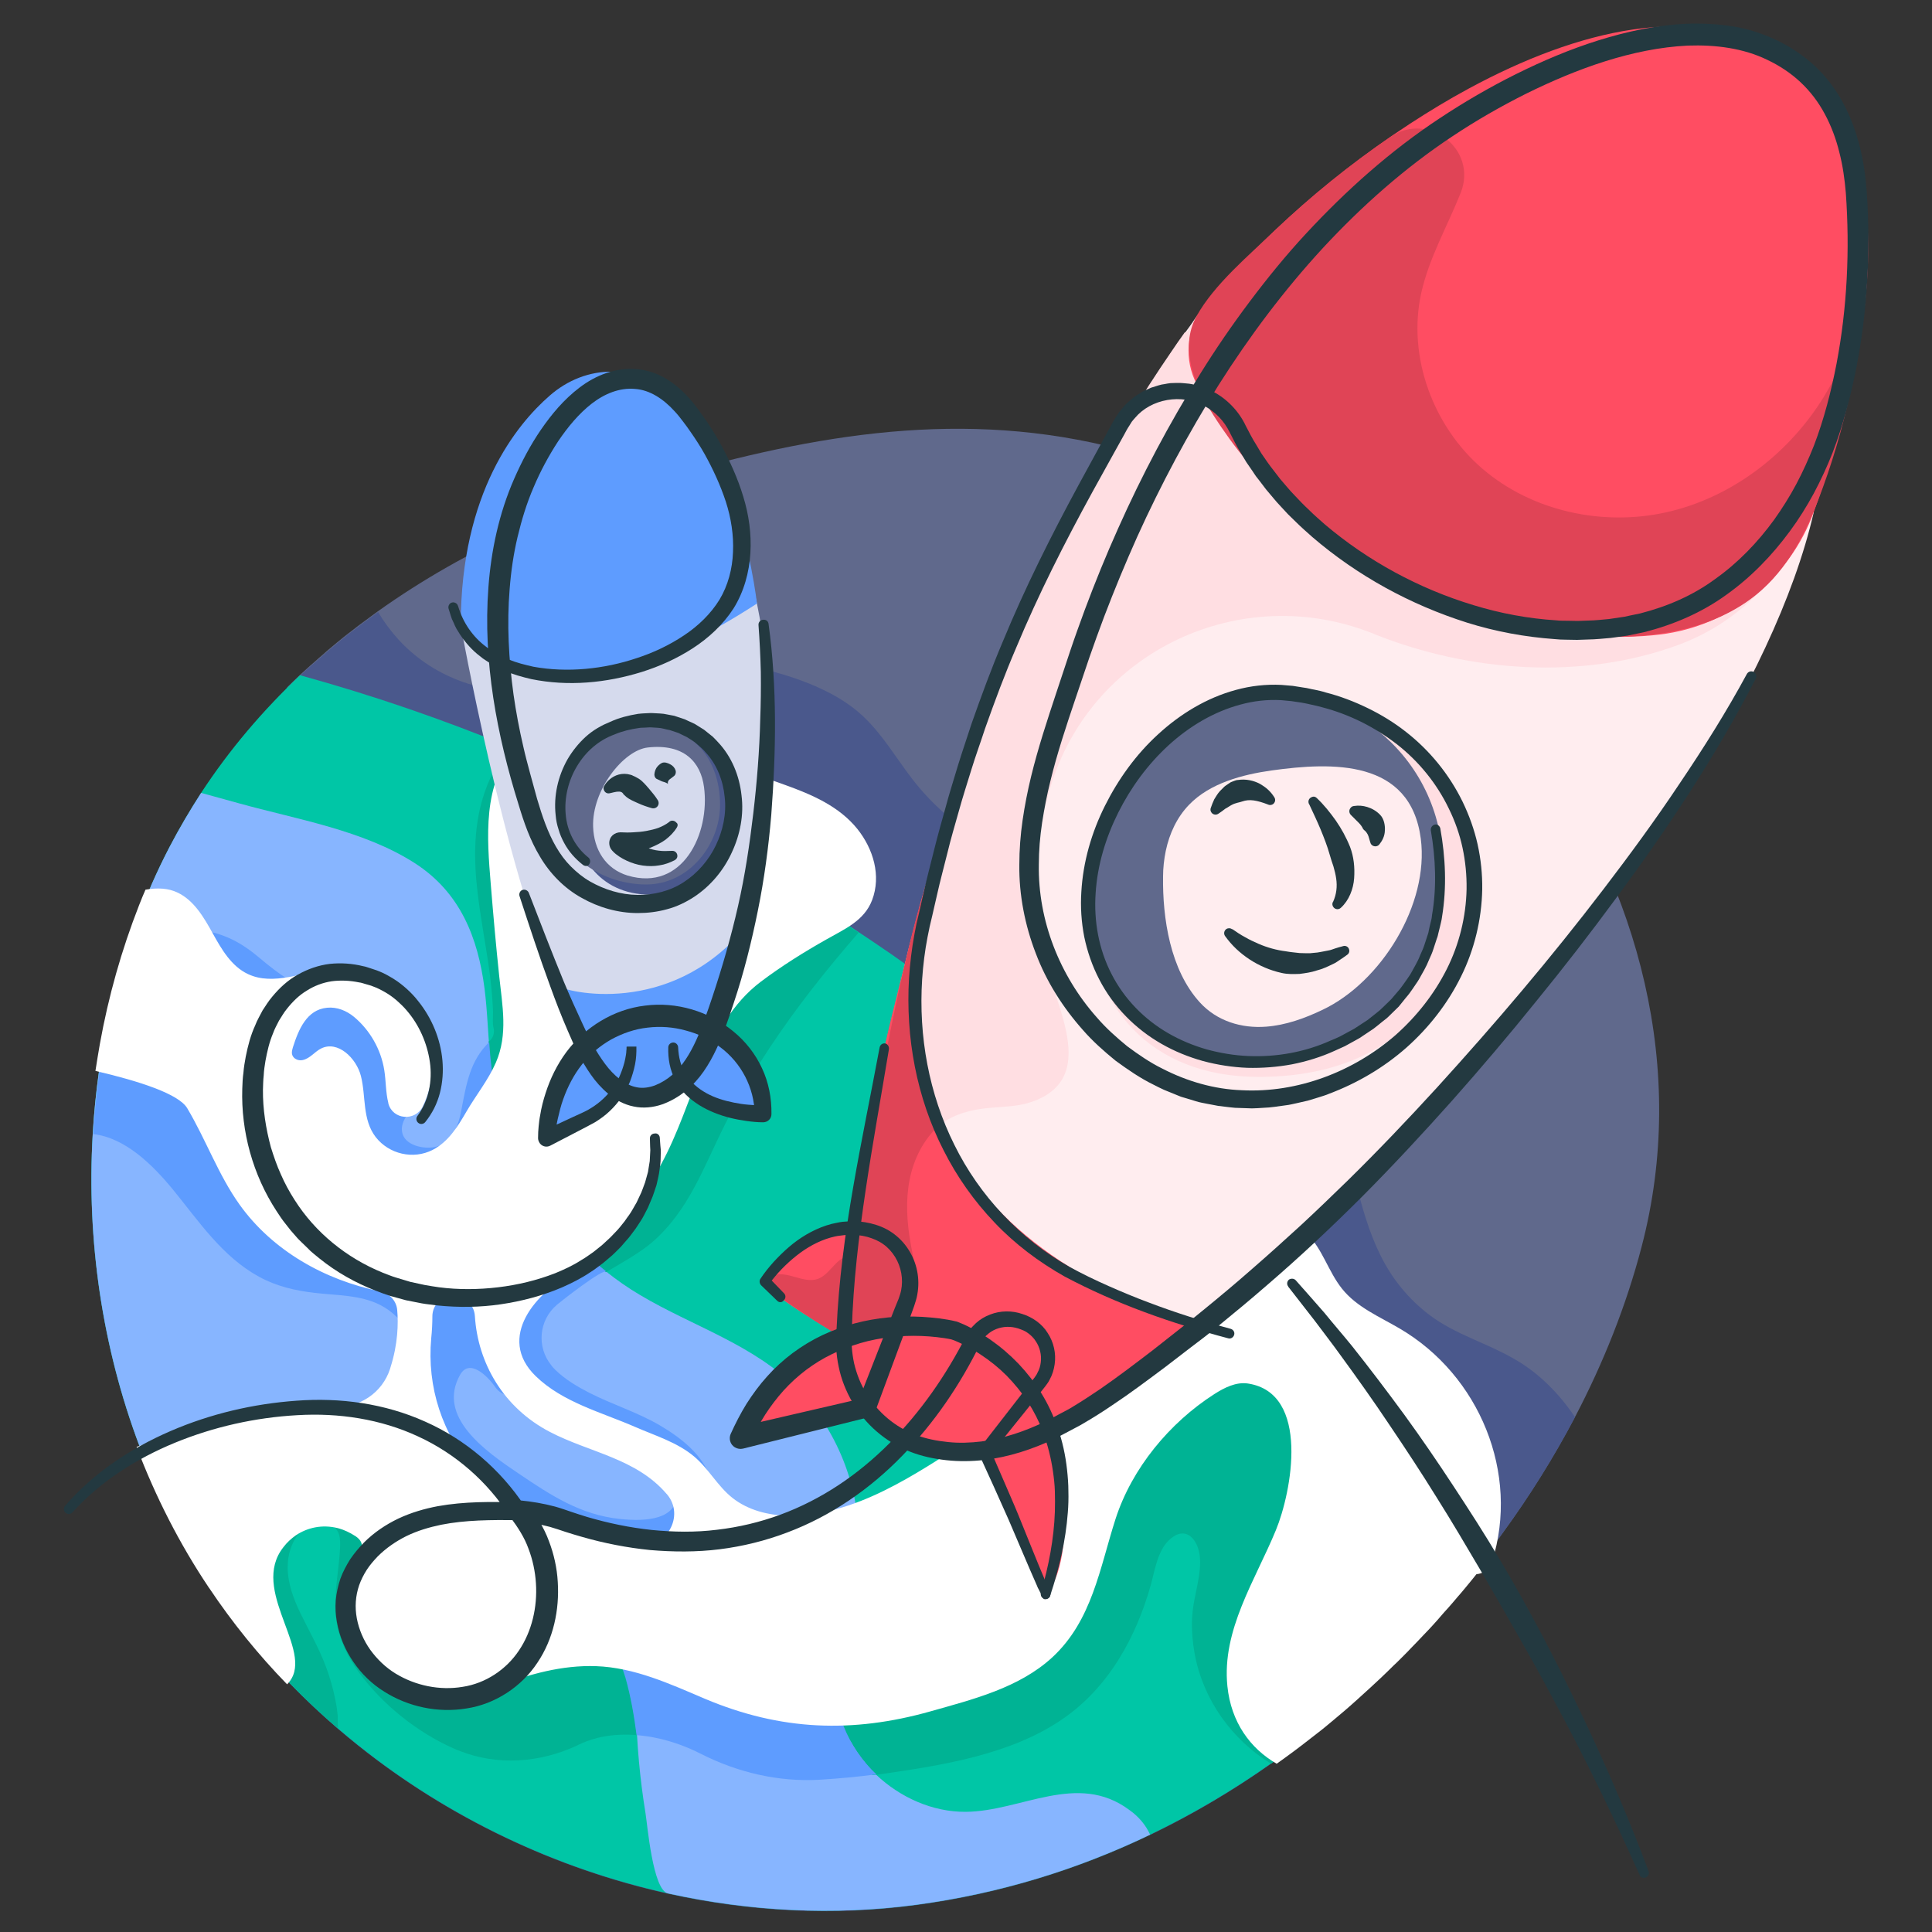 <?xml version="1.0" encoding="utf-8"?>
<!-- Generator: Adobe Illustrator 22.0.0, SVG Export Plug-In . SVG Version: 6.00 Build 0)  -->
<svg version="1.1" id="Layer_1" xmlns="http://www.w3.org/2000/svg" xmlns:xlink="http://www.w3.org/1999/xlink" x="0px" y="0px"
	 viewBox="0 0 1000 1000" style="enable-background:new 0 0 1000 1000;" xml:space="preserve">
<rect x="0" y="0" width="1000" height="1000" fill="#333333" stroke="none"/>
<style type="text/css">
	.st0{fill:#60698C;}
	.st1{fill:#4A588C;}
	.st2{fill:#00C6A6;}
	.st3{fill:#00B394;}
	.st4{fill:#87B5FF;}
	.st5{fill:#5E9CFF;}
	.st6{fill:#FFFFFF;}
	.st7{fill:#D5DAED;}
	.st8{fill:#FFEDEF;}
	.st9{fill:#FFDEE2;}
	.st10{fill:#FF4D62;}
	.st11{fill:#E04456;}
	.st12{fill:#233940;}
</style>
<g>
	<path class="st0" d="M189.8,523C221.4,688.2,361.1,811,529,820.9c3.7,0.2,7.4,0.4,11.1,0.7c68.6,4.1,137.5,9.9,206.3,10.9
		c7.2-8.2,14.2-16.7,21-25.3c1.9-2.5,3.9-5,5.8-7.5c1.6-2.1,3.2-4.2,4.7-6.4c13.8-19,26.3-39,37.3-59.8
		c14.7-28.1,26.5-57.6,34.5-88.2c48.1-183.6-102.3-373.1-276.9-414.5c-81.3-19.3-158.2-4.4-236.8,18.8
		c-22.7,6.7-44.9,14.9-66.3,24.5c-26.2,11.8-51.1,25.9-74.1,42.3c-1.4,1-2.7,2-4.1,3c-0.7,0.5-1.3,1-2,1.5c-1,0.7-2,1.5-3,2.2
		c-1.3,1-2.6,1.9-3.9,3c-1.6,1.2-3.3,2.5-4.9,3.8c-2.1,1.7-4.2,3.4-6.3,5.2c-1.5,1.2-3,2.5-4.4,3.8c-1.4,1.2-2.8,2.4-4.1,3.6
		c-0.8,0.7-1.5,1.3-2.3,2c-1.8,1.6-3.6,3.3-5.4,4.9c-2.2,2.1-4.4,4.2-6.6,6.4c6.3,24.3,15,48.1,21.1,72.3
		C177.8,459.5,184.3,491.2,189.8,523z"/>
	<path class="st1" d="M815.2,733.5c-10.9,20.8-23.4,40.8-37.3,59.8c-1.5,2.1-3.1,4.3-4.7,6.4c-1.9,2.5-3.8,5-5.8,7.5
		c-13.7,17.5-28.3,34.1-43.8,49.7c-6.5,6.5-13.1,12.8-19.8,19c-2.7,2.4-5.4,4.9-8.2,7.3c-2.8,2.4-5.5,4.7-8.3,7.1
		c-2.8,2.3-5.6,4.6-8.5,6.9s-5.7,4.5-8.6,6.7c-2.9,2.2-5.8,4.3-8.8,6.5c-54.5,39.2-117.2,66.3-187.2,75.7
		c-139.3,18.7-286.6-47.9-364.6-164.7c-68.2-102-80.8-237.9-36-351.7c18.6-47.2,46.8-87,81.7-119.9c1.8-1.7,3.5-3.3,5.4-4.9
		c0.7-0.7,1.5-1.4,2.3-2c1.4-1.2,2.7-2.4,4.1-3.6c1.5-1.3,2.9-2.6,4.4-3.8c2.1-1.8,4.2-3.5,6.3-5.2c1.6-1.3,3.2-2.6,4.9-3.8
		c1.3-1,2.6-2,3.9-3c1-0.8,2-1.5,3-2.2c0.7-0.5,1.3-1,2-1.5c1.3-1,2.7-2,4.1-3c6.1,10.2,14.1,19.2,24.3,26.2
		c21.9,15.1,49.1,18.2,74.7,12.7c35.1-7.6,69.6-17.8,105.4-8.1c16.4,4.5,34.2,11.4,46.7,23.2c10,9.4,17,21.5,25.3,32.3
		c20.6,26.8,49.2,41.5,79.8,54.5c27.8,11.8,55,25.6,79.5,43.2c24.8,17.9,48.4,40.6,59.2,70c9.4,25.8,11.6,54.1,23.9,78.9
		c6,12.2,14.6,22.8,25.5,31c13.4,10.1,29.3,14.3,43.6,22.6C796.1,710.3,807,721.2,815.2,733.5z"/>
	<path class="st2" d="M767.4,807.2c-1.9,2.4-3.7,4.7-5.6,7.1c-1.9,2.3-3.8,4.6-5.7,6.9c-1.3,1.6-2.6,3.1-4,4.7
		c-1.6,1.9-3.2,3.8-4.9,5.6c-1.3,1.5-2.6,3-3.9,4.4c-0.4,0.5-0.8,0.9-1.2,1.4c-1.6,1.8-3.2,3.6-4.9,5.4c-0.8,0.8-1.5,1.7-2.4,2.5
		c-1.2,1.3-2.3,2.5-3.5,3.8c-1.1,1.2-2.2,2.3-3.4,3.5c-1,1.1-2.1,2.2-3.2,3.2c-0.8,0.8-1.6,1.7-2.5,2.5c-1.5,1.5-3,3-4.5,4.4
		c-1.7,1.7-3.4,3.3-5.1,4.9c-1.8,1.8-3.7,3.5-5.5,5.2c-2.2,2-4.3,4-6.6,6c-2.2,2-4.4,3.9-6.7,5.8c-1.7,1.4-3.3,2.9-5,4.3
		c-0.6,0.5-1.1,1-1.7,1.4c-0.2,0.2-0.5,0.4-0.7,0.6c-1.6,1.3-3.2,2.7-4.9,4c-2.8,2.2-5.6,4.4-8.4,6.6c-2.3,1.8-4.6,3.5-6.8,5.2
		c-2.4,1.8-4.7,3.5-7.1,5.2c-0.5,0.3-0.9,0.7-1.4,1c-19.8,14-40.7,26.3-62.5,36.8c-37.4,18-77.9,30.5-121.1,36.3
		c-42.8,5.7-86.4,3.4-128.5-5.9c-58.2-12.9-113.5-39.3-160.1-76.5c-3.5-2.8-7-5.7-10.4-8.6c-8.9-7.6-17.4-15.6-25.5-24
		c-14.8-15.3-28.2-31.8-40.1-49.6c0-0.1-0.1-0.1-0.1-0.1c-2.9-4.4-5.7-8.8-8.4-13.2c-11.4-18.9-21.1-38.8-28.9-59.4c0,0,0-0.1,0-0.1
		C52.9,697.3,44.8,641.9,48,587.2c0.6-10.8,1.7-21.6,3.2-32.4c0.7-4.7,1.4-9.3,2.2-13.9c4.4-24.4,11.1-48.4,20.2-71.4
		c1.1-2.7,2.2-5.4,3.3-8c0.5-1.3,1.1-2.5,1.6-3.8c2.9-6.6,6-13.1,9.3-19.4c5-9.6,10.5-18.9,16.3-27.9c14.7-22.5,32-42.7,51.2-60.9
		c38.1,10.5,74.5,23.1,109,37.3c1.1,0.4,2.1,0.9,3.2,1.3c3.1,1.3,6.1,2.6,9.2,3.8c1.9,0.8,3.9,1.6,5.8,2.5
		c15.4,6.7,30.4,13.6,45.1,20.9c0.2,0.1,0.3,0.2,0.5,0.2c16,7.9,31.5,16.1,46.6,24.5c5.5,3.1,11,6.2,16.4,9.3
		c15.5,9,30.4,18.3,45,27.7c1.7,1.1,3.4,2.2,5.1,3.3c7,4.6,13.9,9.3,20.6,13.9C530.3,542,587.5,593.2,633.1,640
		c2.3,2.4,4.6,4.8,6.9,7.1C724.8,735.7,767.4,807.2,767.4,807.2z"/>
	<path class="st3" d="M313.3,898.7c5.4-0.9,10.8-1.1,16.3-0.6c-1.3-9.9-3-19.8-5.9-29.5c-4.2-14-10.6-27.2-18.9-39.1
		c-6.6,0.3-13.3,0.5-19.9,0.8c-7.2,0.3-15.1,0.9-21.9-2.1c-8-3.5-9.3-12.2-11.1-19.7c-2.9-11.8-7.8-22.7-15.1-32.1
		c-1.9-2.4-4-4.8-6.2-7c-22-21.7-54.5-28.4-83.2-16.5c-4.6,1.9-8.9,4.2-12.9,6.8c-17.2,11.3-28.5,28.7-33.3,48.4
		c2.7,4.5,5.5,8.9,8.4,13.2c0,0,0,0.1,0.1,0.1c11.8,17.7,25.3,34.3,40.1,49.6c8.1,8.4,16.7,16.4,25.5,24c-0.7-0.6-0.4-6-0.5-7.1
		c-0.3-2.8-0.7-5.6-1.3-8.4c-1.1-5.5-2.6-10.8-4.5-16c-3.6-10-9-19.2-13.6-28.7c-3.5-7.3-6.4-15.1-6.5-23.2c0-1.7,0.1-3.4,0.3-5
		c1-6.4,4-12.6,9.2-16.4c2.1-1.6,4.6-2.7,7.3-2.8c4.2-0.2,8.3,2.7,9.7,6.6c0.8,2.4,0.7,5,0.6,7.6c-0.6,11.3-3.2,22.8-2.3,34.1
		c0.9,10.8,5.6,21.1,11.9,29.7c12.2,16.7,30.1,31.1,49,39.5c1.1,0.5,2.2,1,3.4,1.4c19.5,7.7,41.2,6.1,60.2-2.6
		C302.9,901.3,307.9,899.6,313.3,898.7z"/>
	<path class="st4" d="M595.3,949.6c-37.4,18-77.9,30.5-121.1,36.3c-42.8,5.7-86.4,3.4-128.5-5.9c-7.8-1.7-10.6-35.4-11.6-41.6
		c-2.9-17.7-4.5-35.7-4.9-53.6c-0.2-7.2,3.6-13.1,11.7-11.6c25.7,4.7,52.7,7.5,77.8,14.6c16.8,4.8,26,16.7,32.8,31
		c0.7-0.1,1.3-0.1,2-0.2c12.5,11.8,29.2,19.3,46.3,19.2c28.7-0.2,57.8-21,84.7-1C589.6,940.4,593.1,944.8,595.3,949.6z"/>
	<path class="st3" d="M687.2,890.3c-0.2,0.2-0.5,0.4-0.7,0.6c-1.6,1.3-3.2,2.7-4.9,4c-2.8,2.2-5.6,4.4-8.4,6.6
		c-2.3,1.8-4.6,3.5-6.8,5.2c-2.4,1.8-4.7,3.5-7.1,5.2c-0.5,0.3-0.9,0.7-1.4,1c-20.2-12.4-35.1-33-39.5-56.7
		c-1.3-7.3-1.9-14.8-1.1-22.2c1-9.3,4.7-19.2,3.7-28.6c-0.9-8-6.6-15.7-14.7-9.3c-7,5.5-8.4,16-10.6,24.1
		c-7.7,27.5-22.1,53.6-46.2,69.9c-26.6,18.1-61.7,23.6-92.9,28.1c-1,0.1-2,0.3-3,0.4c-7.4-7-13.2-15.5-16.9-24.8
		c-9-23.2-0.6-47.1,4.5-70.8c27.1-2.4,53.7-7.7,76.8-23.7c29.3-20.4,46.7-52.3,73.6-74.9c24.7-20.7,62.7-23.3,78.8,9
		c6.7,13.4,8.5,28.4,10,43.1c2.1,20.7,3.7,41.5,4.9,62.3C686.2,855.7,686.9,873,687.2,890.3z"/>
	<path class="st5" d="M329.5,898.1c7.8,0.6,15.5,2.4,22.8,5.1c3.5,1.3,7,2.8,10.3,4.5c19.1,9.7,40.2,14.7,61.5,13.5
		c9.8-0.6,19.6-1.5,29.5-2.8c-7.4-7-13.2-15.5-16.9-24.8c-9-23.2-0.6-47.1,4.5-70.8c-10.3,0.9-20.7,1.4-30.9,1.8
		c-35.1,1.6-70.3,3.3-105.4,4.8c8.3,12,14.7,25.2,18.9,39.1C326.5,878.2,328.2,888.1,329.5,898.1z"/>
	<path class="st4" d="M444.4,798.4c-0.1,8.1-1.5,16.2-3.3,24.4c-10.3,0.9-20.7,1.4-30.9,1.8c-35.1,1.6-70.3,3.3-105.4,4.8
		c-8-11.6-17.7-22.1-28.7-31c-12-9.7-25.3-16.8-39.4-22c-15.2-5.6-31.4-9.1-47.7-11.2c-17.6-2.4-36.1-3.6-54.6-5.5
		c-21.2-2.1-42.3-5.1-62.2-11.2C52.9,697.3,44.8,641.9,48,587.2c0.6-10.8,1.7-21.6,3.2-32.4c0.7-4.7,1.4-9.3,2.2-13.9
		c4.4-24.4,11.1-48.4,20.2-71.4c1.1-2.7,2.2-5.4,3.3-8c0.5-1.3,1.1-2.5,1.6-3.8c2.9-6.6,6-13.1,9.3-19.4c5-9.6,10.5-18.9,16.3-27.9
		c6.5,1.8,13,3.6,19.6,5.4c29.9,8.3,64.4,13.9,90.9,30.9c23.7,15.2,32.8,38.7,36.2,65c0.4,2.8,0.6,5.7,0.9,8.6
		c1.3,15.2,1.5,30.5,4.8,45.5c3.2,14.5,8.3,28.5,15.3,41.6c10.5,19.6,24.8,37,42,50.8c5.5,4.4,11.4,8.5,17.5,12.1
		c27.2,16.2,58.8,25.6,81.5,48.7C433.1,740,444.9,769.2,444.4,798.4z"/>
	<path class="st6" d="M646.5,654c2.9-5.1,9.1-7.4,14.6-3c6.3,5.1,9,14.4,13.1,21.1c10.4,17,27.8,24.1,43.9,34.3
		c27.3,17.3,41.1,50.4,37,81.8C737.6,762.2,701.4,712.2,646.5,654z"/>
	<path class="st3" d="M398.4,542.3c13.8-20.9,29.4-40.5,46-59.6c-1.1-0.7-2.2-1.5-3.4-2.2c-1.7-1.1-3.4-2.2-5.1-3.3
		c-14.5-9.5-29.5-18.7-45-27.7c-5.4-3.2-10.9-6.3-16.4-9.3c-8.2,4-15.9,9.3-22.6,15.4c-11.4,10.3-20,22.9-28.9,35.4
		c-4.2,5.8-8.8,12-14.8,16c-6.9,4.7-13.7,3.9-21.4,2.1c-4.8-1.2-9.6-2.4-14.4-2.7c-3.6-27.1-11.6-54.3-6.2-81.4
		c2.4-11.9,7.5-22.6,16.1-30.4c-1.9-0.8-3.8-1.7-5.8-2.5c-3-1.3-6.1-2.6-9.2-3.8c-1.1-0.4-2.1-0.9-3.2-1.3
		c-5.4,6.1-9.9,13.4-13,22.4c-6,16.9-6,35-3.9,52.6c1.4,11.9,3.6,23.7,5.4,35.6c0.9,5.9,1.6,11.8,2.1,17.8c0.2,2.8,0.4,5.6,0.5,8.4
		c0,2.8-0.4,5.7,0.3,8.4c0.6,2.7-0.4,5.5-2.7,7c0,0,0,0,0,0c0.7,9,1.5,18,3.5,26.9c3.2,14.5,8.3,28.5,15.3,41.6
		c10.5,19.6,24.8,37,42,50.8c9.1-5.3,17.8-10.3,23.7-15.3c19.3-16.5,27-39.5,38.1-61.5C382.4,567.9,390.1,554.9,398.4,542.3z"/>
	<path class="st5" d="M367.8,765.6c-3.7-12.5-15.5-21.5-26.2-27.8C330,731,317,727,305,720.9c-6.2-3.2-12.3-6.8-17.4-11.7
		c-0.8-0.8-1.6-1.6-2.3-2.6c-7.6-9.4-6.4-23.2,2.8-31.1c0.1-0.1,0.1-0.1,0.2-0.2c2.4-2,23.6-18.7,25.6-17.1
		c-17.3-13.8-31.5-31.2-42-50.8c-7-13.1-12.1-27.1-15.3-41.6c-1.9-8.7-2.8-17.5-3.4-26.4c-9.9,9.6-11.8,21.5-14.4,35.2
		c-1.5,8-4.7,17.2-13.7,19.1c-5.8,1.2-15.9-0.8-17-7.9c-1.2-7.9,8.1-13.4,11.4-19.5c8.5-16.3-8.1-34-21.8-40.3
		c-10.7-4.9-22.4-7.1-33.3-11.3c-11.2-4.3-20.5-10.8-29.6-18.5c-9.9-8.4-18.6-13.1-31.6-14.9c-9.6-1.3-21.4-3.3-30.8-8.2
		c-8.3,21.9-14.6,44.6-18.7,67.6c-0.8,4.6-1.6,9.3-2.2,13.9c-1.5,10.7-2.6,21.5-3.2,32.4c16.5,1.9,30.6,15.8,41.2,28.7
		c13.4,16.4,25.5,34.7,44.5,45.1c9.1,5,18.7,7.2,28.9,8.4c11.2,1.3,23.5,1,33.8,6.2c13.5,6.9,19.3,20.6,22.1,35.1
		c-1.7,9.6,0.4,20.5,3.1,29.7c0.3,0.9,0.7,1.8,1.2,2.5c1.3,23.3,20.7,40.8,43.3,47.3c15.1,4.4,31.2,4.9,46.7,6.2
		c13.1,1.1,29.1,4.9,41.7-0.5C366.4,791,371.4,777.8,367.8,765.6z M320.7,786.2c-20.3-2.2-35.4-12.1-52.4-23.6
		c-17.1-11.5-42.5-29.3-30.1-51.1c4.8-8.4,14,0.5,18.1,6.4c1.3,1.9,3.1,3.2,4.9,3.8c10.3,3.5,20.6,7.1,30.1,12.4
		c7,4,14.6,7.3,22.3,10.6c5.5,2.3,10.9,4.9,16.2,7.9c6.8,3.8,21.2,11.6,20.7,21.2C349.7,786,335.7,787.8,320.7,786.2z"/>
	<path class="st6" d="M724.4,687.6c-10.2-6-22.2-11-29.8-20.6c-7.1-8.9-10-20.4-18.2-28.6c-12.2-12-31.9-10.2-42.1,1.5
		c-3.2,3.6-5.4,8.2-6.2,13.5c-0.1,0.4-0.1,0.8-0.1,1.2c-7.5,5.2-13.8,11.6-18.8,18.8c-2.2-5.5-9.8-9.3-15.5-3.9
		c-28.9,27.1-58.4,54.1-91.9,75.6c-28,18-59,39.6-93.7,39.4c-10.3-0.1-20.9-2.8-29-9.2c-7.7-6.1-12.3-15.1-19.8-21.4
		c-8.8-7.4-20.2-10.8-30.5-15.3c-17.4-7.6-37.5-12.7-51.5-26.3c-20.6-20,0.2-43.9,20.5-54c23.6-11.8,31.6-32.4,44.3-55.5
		c17.5-31.8,22.6-72.6,51.6-94.6c10.9-8.2,22.4-15.4,34.3-22.1c9.3-5.3,19.3-9.5,23.4-20.2c4.8-12.7,0.6-26.5-7.6-36.8
		c-9.5-11.8-23.5-17.8-37.4-22.8c-16.7-6-33.4-11.7-50.1-17.5c-26-9.1-60.9-26.1-85.7-5.3c-1.3,1-2.5,2.2-3.6,3.3
		c-17.4,18.2-14.9,47.4-13,70.6c1.3,16,2.7,31.9,4.4,47.9c1.6,15.2,4.6,30-1.7,44.6c-4,9.2-10.3,16.9-15.3,25.5
		c-4.4,7.6-9.4,15.7-17.5,19.8c-10,5.1-22.5,2.2-29.4-6.6c-7.1-9.2-5-21.1-7.7-31.7c-2.4-9.3-12-18.5-20.6-14.2
		c-3.4,1.7-5.7,5.2-9.6,6c-1.6,0.3-3.2-0.1-4.4-1.2c-1.7-1.7-1.1-3.6-0.6-5.4c2.9-9.1,7.1-19.5,17.7-20.5c5.1-0.5,10,1.5,13.9,4.7
		c8.3,6.9,14,16.9,15.7,27.6c0.9,5.6,0.7,11.5,2.1,17c0,0.1,0,0.1,0,0.2c2.2,8.5,13.9,9.5,17.8,1.6c6.6-13.5,7.1-30,0.5-43.5
		c-8.5-17.6-28.4-28.9-47.9-27.4c-14.6,1.1-29.8,8.6-43,2.4c-8.6-4-13.7-12.8-18.3-21.1c-4.6-8.3-9.7-17.1-18.2-21.1
		c-4.7-2.3-10.4-2.6-16.6-1.5c-1.1,2.6-2.3,5.3-3.3,8c-9.1,23.2-15.9,47.3-20.3,71.8c-0.8,4.7-1.6,9.3-2.3,14
		c22.7,5.3,43.1,11.9,47.5,19.3c9.7,16.3,16.1,34.5,27.1,49.9c17,23.8,44.1,39.1,72.8,44.9c4.8,1,8.4,4.9,8.8,9.7
		c0.6,6.9,0.4,17.5-3.5,29.7l-0.2,0.7c-4,12.4-15.8,20.3-28.8,19.6c-31.2-1.6-62.7,7.9-92.3,17.4c-3.3,1.1-6.7,2.2-10.1,3.4
		c9.7,25.6,22.2,50.2,37.5,73c0,0,0,0.1,0.1,0.1c11.9,17.8,25.4,34.5,40.3,49.8c15.5-15.5-17.9-46.1-3.4-68.9
		c0.5-0.7,0.9-1.4,1.5-2.1c1.8-2.4,4-4.4,6.4-6.1c0,0,0,0,0,0c6.1-4.1,13.7-5.7,21.5-3.8c0.3,0.1,0.5,0.1,0.8,0.2
		c2.8,0.8,5.6,2.1,8.4,3.9c0.1,0,0.1,0.1,0.2,0.1c6.6,4.5,1.7,9.1-0.6,15.7c-0.2,0.5-0.4,1.1-0.5,1.6c-3.4,10.5-5.4,22.7-0.2,33.8
		c6,12.9,19.7,27,32.3,31.6c13.7,5,28.8-2.7,42.8-5.1c16.2-6.2,33.2-10.9,50.7-10.3c19.9,0.7,38.3,9.2,56.4,16.9
		c39.1,16.5,76.3,17.9,116.7,6.5c21.9-6.2,45.8-12.1,63-27.9c20.7-19.1,24.6-46.2,32.8-71.7c8.5-26.3,28-49.8,51.1-64.6
		c5.3-3.4,11.3-6.4,17.4-5.5c32.5,4.9,22.6,56.3,14.5,75.9c-10.7,26-28.1,51.7-25.1,80.8c1.9,18.6,11.8,32.2,25.5,40.1
		c2.4-1.7,4.8-3.4,7.2-5.2c2.3-1.7,4.6-3.4,6.9-5.2c2.8-2.2,5.7-4.4,8.5-6.6c1.6-1.3,3.3-2.6,4.9-4c0.8-0.7,1.6-1.3,2.4-2
		c1.7-1.4,3.4-2.9,5.1-4.3c2.2-1.9,4.5-3.9,6.7-5.9c2.2-2,4.4-4,6.6-6c1.9-1.7,3.7-3.5,5.6-5.2c2.3-2.2,4.6-4.4,6.9-6.7
		c0.9-0.8,1.8-1.7,2.7-2.6c0.9-0.9,1.8-1.8,2.6-2.6c1.1-1.1,2.2-2.2,3.2-3.3c1.1-1.2,2.3-2.3,3.4-3.5c1.2-1.3,2.4-2.5,3.6-3.8
		c0.8-0.8,1.6-1.7,2.4-2.5c1.7-1.8,3.3-3.6,4.9-5.4c0.4-0.5,0.8-0.9,1.2-1.4c1.3-1.5,2.6-3,4-4.5c1.7-1.9,3.3-3.8,4.9-5.7
		c1.4-1.6,2.7-3.1,4-4.7c1.9-2.3,3.8-4.6,5.7-7c3.4-0.3,6.7-2.3,8.1-6.5C786.7,762.6,765.8,711.8,724.4,687.6z M330,799.6
		c-13.7-2.3-27.2-6.5-40.1-12.5c-17.5-8.1-31-11-43.4-25c-0.2-0.3-0.5-0.6-0.7-0.8c-16.9-18.7-24.9-43.5-22.6-68.6
		c0.4-3.9,0.6-7.8,0.6-11.6c0.1-5.5,4.4-10,9.9-10.5c6.3-0.5,11.7,4.3,12.1,10.6c1.5,24.3,14.8,47.5,38.9,60
		c20.6,10.7,44.5,13.6,60.3,32c0.1,0.1,0.2,0.2,0.2,0.2C354.8,784.7,344.7,802.1,330,799.6z"/>
	<path class="st6" d="M762.7,465.2c8.7-68.1-42.9-107-95.8-107c-52.9,0-103.9,67.7-103.9,120.6s35.2,88.9,88.1,88.9
		C716.9,567.7,756,517.7,762.7,465.2z"/>
	<path class="st7" d="M394.9,576.4c-29.2-0.8-41.7-17.3-41.7-17.3c-15,14.5-33.3,5.7-33.3,5.7c-11,13.6-37,24.4-37,24.4
		c-0.4-24.5,21.8-50.3,21.8-50.3c-5.7-6.3-11.3-16.4-16.7-28.9c-27.4-63.1-49.6-186.7-49.6-186.7l54.2-45.4c0,0,76.5-75.6,99.2,34.5
		c15.4,75-0.8,150.2-12.7,190.5c-5.6,18.9-10.2,30.1-10.2,30.1C398.6,551.1,394.9,576.4,394.9,576.4z"/>
	<path class="st8" d="M938.8,265.1c-40.6,177.1-307.3,444.3-395,474.9c-0.1,0-0.1,0-0.1,0.1c0,0-0.1,0-0.1,0
		c-11.6,4-22,6.6-31.2,7.9c-18,2.6-31.7,0.4-42-5c-9-4.6-15.4-11.5-20-19.6c-5.5-9.7-8.5-21-10.1-32.1c-0.5-3.8-0.9-7.7-1.2-11.4
		c-0.1-0.6-0.1-1.2-0.1-1.8c-0.8-12.7,0.3-27.8,2.3-42.3c4.1-30.2,11.6-58.1,11.6-58.1c4.6-30.2,10.6-59.1,17.4-86.6
		c29.9-120,77.2-213.4,111.2-270c9.5-15.9,18-28.8,24.8-38.7c2.6-3.9,5-7.3,7.1-10.2c3.4-4.7,5.9-8.1,7.5-10.1
		c0.1-0.2,0.3-0.4,0.4-0.5l0.1-0.1c0.9-1.1,1.3-1.7,1.3-1.7l7.7,2.6c0.4,0.1,0.7,0.2,1,0.3l45.5,15.2L902.6,253L938.8,265.1z"/>
	<path class="st5" d="M284.5,204.8c-17,14.8-46,50-46,118.4c0,0,34.1,66.6,153.3-10.8c0,0-13.2-118.6-74.6-120
		C305.2,192.1,293.6,196.8,284.5,204.8z"/>
	<path class="st1" d="M381,416.6c0-24.5-15.7-44.6-46-41.2c-21,2.4-38.2,19.8-38.2,44.3c0,24.5,14.9,44.6,42.1,43.3
		C361.4,461.8,381,436.8,381,416.6z"/>
	<path class="st0" d="M372.7,416.6c0-24.5-15.7-44.6-46-41.2c-21,2.4-38.2,19.8-38.2,44.3c0,24.5,24.8,38.1,45.9,38.1
		C357,457.8,372.7,436.8,372.7,416.6z"/>
	<path class="st7" d="M364.4,407.4c-1.7-12.9-10.3-22.6-29.1-20.5c-12.6,1.4-29,22.1-28.3,41.1c0.4,11.7,6.4,21.7,17.9,25.2
		C353.4,461.6,367.6,431.4,364.4,407.4z"/>
	<path class="st9" d="M760.2,463.8c9.2-67.5-46.7-105.6-102.4-105.6s-94.8,57.5-94.8,110s32.6,89.2,88.4,89.2
		C720.7,557.4,753.2,515.9,760.2,463.8z"/>
	<path class="st0" d="M746.1,463c7.9-62.1-40-104.7-88.2-104.7S563,420,563,468.2s40.6,80.8,88.8,80.8
		C711.8,549,740,510.8,746.1,463z"/>
	<path class="st5" d="M394.9,576.4c-29.2-0.8-41.7-17.3-41.7-17.3c-15,14.5-33.3,5.7-33.3,5.7c-11,13.6-37,24.4-37,24.4
		c-0.4-24.5,21.8-50.3,21.8-50.3c-5.7-6.3-11.3-16.4-16.7-28.9c5.4,3.9,58.2,16.1,96.7-28.7c-5.6,18.9-15.8,51.8-15.8,51.8
		C398.6,551.1,394.9,576.4,394.9,576.4z"/>
	<path class="st10" d="M621.9,686.1C621.9,686.1,621.9,686.1,621.9,686.1c-0.1,0.1-0.4,0.3-0.8,0.7c-0.1,0.1-0.3,0.3-0.5,0.4
		c-0.1,0.1-0.3,0.2-0.4,0.3c-8,6.3-41.1,32-62.9,45.4c-0.1,0.1-0.3,0.2-0.5,0.3c-4.9,3-9.2,5.3-12.5,6.7c-0.1,0.1-0.3,0.1-0.4,0.2
		c0,0-0.1,0-0.1,0c-0.1,0-0.1,0,0,0.1c0.3,1.1,4,14.1,5.9,30.2c0,0.2,0,0.5,0.1,0.7c2.1,18.6,1.9,41.2-8.2,54.3c0,0,0-0.1,0-0.1
		c0.1-0.2,0-0.5-0.1-0.8c0-0.2-0.1-0.4-0.2-0.7c-0.1-0.1-0.1-0.3-0.1-0.4c-0.1-0.2-0.2-0.5-0.4-0.7c-0.1-0.3-0.3-0.5-0.4-0.8
		c-0.1-0.2-0.3-0.5-0.4-0.7c-0.2-0.3-0.4-0.6-0.5-0.9c-0.1-0.1-0.1-0.1-0.1-0.2c0-0.1-0.1-0.1-0.1-0.2c-1.1-2.5-2.5-5.7-3.9-9.1
		C530.1,798.8,524,784,524,784l-14.4-32.5l0.7-0.8c-10.2,1.4-20.7,1.1-31.4-1.6c-3.7-0.9-7.2-2.2-10.5-3.8
		c-8.1-3.8-14.9-9.6-20.1-16.4l-65,15.6c13.2-29.7,33.3-44.6,52.7-51.7c0.2-0.1,0.4-0.2,0.7-0.2c0,0-42.2-24.3-40.7-29.1
		c24-30.7,45.3-27.6,45.3-27.6c0.3-1.9,0.5-3.8,0.8-5.6c3.2-22.5,7.1-44.6,11.3-67c4.5-24.2,10.9-48.3,16.9-72.1l12.8-46.5l0.2-0.6
		l0.1-0.1l6.7-15.9c-0.4,1.3-21.8,83.9-13.4,123.1c2.1,10,5.4,20.5,10.2,31.2C504.2,621,542.4,661.6,621.9,686.1z"/>
	<path class="st9" d="M935.1,273.9c-17.7,29.8-38.3,49.5-66.4,59.9c-49.8,18.4-108.1,14-156.9-5.4c-0.3-0.1-0.6-0.2-0.9-0.4
		c-68.5-27.5-146.3,9-167.3,79.8c-6.5,21.9-9.7,44.1-8.6,65.5c1.6,32,37.1,78.1,4.1,94.9c-14.4,7.3-27.2,2.5-43.6,8.9
		c-3.3,1.3-6.2,3-8.9,5.1c-4.8-10.7-8.1-21.2-10.2-31.2c-8.4-39.2,13.1-121.8,13.4-123.1l-6.7,15.9c29.4-97.4,68.8-173.8,98.2-222.8
		c9.5-15.9,18-28.8,24.8-38.7c2.6-3.9,5-7.3,7.1-10.2c0.4-0.1,0.8-0.2,1.3-0.3c1.8-3.4,3.8-6.8,6.2-9.9c0.1-0.2,0.3-0.4,0.4-0.5
		l0.1-0.1c2.9-0.7,6,0,9,0.9c0.4,0.1,0.7,0.2,1,0.3c0.4,0.1,0.7,0.2,1,0.3c14.8,4.9,29.6,9.9,44.5,14.8
		c71.3,23.8,142.6,47.6,213.9,71.4c3,1,6.2,2.1,7.9,4.8c0.1,0.2,0.3,0.5,0.4,0.7C900.6,257.7,936.9,270.9,935.1,273.9z"/>
	<path class="st10" d="M959.2,194.6c-5.8,27.3-13.8,52.3-20.4,70.4c-12.5,34.4-43.1,58.9-79.4,63.4c-22.3,2.7-51.1,1.4-88-8
		C682,297.7,637,232.3,619.4,198.8c-6.6-12.6-5.4-27.9,3.2-39.1c21.8-28.4,61.5-65.8,107.1-95.6c10-6.5,20.2-12.7,30.6-18.3
		c56.2-30.4,116.8-45.3,161.8-17.4c28.8,17.9,41.1,48.3,44.1,82.4C968.6,137.9,965,167.4,959.2,194.6z"/>
	<path class="st11" d="M959.4,194.7c-3.8,19.5-9,38.7-15.8,57.4c-7,19.5-16,39.1-31.4,53c-22.3,20.2-54.5,25.5-84.6,24.4
		c-79.8-3-156.9-47.3-199.6-114.7c-9.2-14.5-17.9-34.5-8.7-51.1c9.1-16.5,27.4-31.8,40.9-44.7c18.4-17.6,38.3-33.7,59.4-48.1
		c19.8-13.5,45.3,6.5,36.5,28.8c-0.1,0.2-0.1,0.3-0.2,0.5c-6.9,17.2-16.3,33.5-20.3,51.6c-7.2,32.9,6.2,69,31.8,90.9
		s62,29.8,94.9,22.5s61.9-29,80.2-57.4c18.2-28.4,26-62.9,23.9-96.5C967.1,139.2,964.7,167.2,959.4,194.7z"/>
	<path class="st11" d="M477.1,551c1.8,10.8,4.8,21.3,9.2,31.4c-8.3,7.2-13.4,17.6-15.5,28.3s-1.4,21.9,0.5,32.7
		c1.1,6.1,2.6,12.2,2.6,18.4c0,6.2-1.7,12.7-6.2,17c-2.2,2.2-5.3,5.3-3.4,7.7c-7.7,1.4-15.3,2.9-23,4.3c-1.9,0.3-3.8,0.7-5.6,0.4
		c-2.1-0.3-4-1.4-5.8-2.5c-10.4-6.3-20.5-13.1-30.3-20.3c-1.2-0.9-2.4-1.9-2.8-3.3c-0.5-2.1,1.5-4.1,3.5-4.9
		c7.3-2.7,15.5,4.3,22.9,1.8c6.3-2.2,9.2-10.5,15.8-11.9c6.3-36.2,13-72.3,20.2-108.3c4-19.7,8.1-39.4,13-58.9
		c2.5-9.8,5.2-19.6,8.3-29.3c1.5-4.8,3.1-9.6,4.8-14.4c0.8-2.3,1.6-4.6,2.5-6.9c1-2.7,1.9-3.4,1.5-0.1c-0.8,6-3,12.2-4.4,18.1
		c-1.4,6-2.8,12.1-4,18.2c-2.4,12.1-4.4,24.4-5.4,36.7C474.3,520.5,474.5,535.9,477.1,551z"/>
	<path class="st12" d="M745.5,428.8c2.7,15,3.4,30.5,0.9,45.7c-0.2,1.9-0.8,3.8-1.2,5.7l-0.7,2.8c-0.2,0.9-0.4,1.9-0.8,2.8l-1.8,5.5
		c-0.3,0.9-0.6,1.8-1,2.7l-1.2,2.7c-1.4,3.6-3.4,6.9-5.3,10.3c-1,1.7-2.2,3.2-3.2,4.8l-1.7,2.4c-0.6,0.8-1.2,1.5-1.8,2.2L724,521
		l-4.2,4.1c-0.7,0.7-1.4,1.4-2.1,2l-2.3,1.8c-1.5,1.2-3,2.5-4.5,3.6l-4.8,3.2l-2.4,1.6l-2.5,1.4l-5.1,2.8c-1.7,0.8-3.5,1.6-5.3,2.4
		c-7,3.2-14.5,5.5-22.1,7c-7.6,1.4-15.4,2-23.1,1.8c-7.7-0.3-15.4-1.5-22.9-3.5c-7.5-2.1-14.7-5-21.5-8.9
		c-13.5-7.7-25-19.3-32.2-33.3c-3.6-6.9-6.2-14.4-7.8-22.1c-1.5-7.7-2-15.5-1.5-23.3c0.9-15.6,5.3-30.7,12.2-44.5
		c6.9-13.8,16.1-26.6,27.5-37c11.4-10.5,25.1-18.9,40.3-23c7.6-2.1,15.6-3,23.5-2.6c2,0.2,4,0.3,5.9,0.5l5.7,0.9
		c1.9,0.2,3.8,0.8,5.7,1.1c1.9,0.4,3.8,0.8,5.6,1.4c7.5,1.9,14.8,4.7,21.8,8.1c7,3.4,13.7,7.5,19.8,12.3c12.3,9.6,22.4,22,29.3,36.1
		c3.4,7,6.1,14.5,7.8,22.1c1.7,7.7,2.5,15.5,2.4,23.3c-0.3,15.7-4.1,31.3-11,45.2c-6.9,14-16.7,26.5-28.3,36.8
		c-11.7,10.3-25.3,18.3-39.9,23.8c-1.8,0.8-3.7,1.3-5.5,1.9l-5.6,1.7l-5.7,1.3c-1.9,0.4-3.8,0.9-5.7,1.1c-3.9,0.5-7.7,1.2-11.6,1.3
		c-2,0.1-3.9,0.3-5.9,0.3l-5.9-0.2l-2.9-0.1l-2.9-0.3l-5.8-0.7c-1.9-0.3-3.8-0.8-5.8-1.1c-1.9-0.4-3.9-0.7-5.7-1.3l-5.6-1.7
		c-0.9-0.3-1.9-0.5-2.8-0.9l-2.7-1.1l-5.4-2.2c-1.8-0.8-3.5-1.7-5.3-2.6c-7-3.4-13.5-7.9-19.8-12.5c-6-4.9-11.9-10.1-17-16
		c-10.3-11.6-18.8-25-24.3-39.6c-5.6-14.5-8.7-30.3-8.5-45.8c0-7.8,0.6-15.5,1.7-23.1c1.1-7.6,2.6-15.2,4.4-22.6
		c3.6-14.8,8.4-29.3,13.1-43.5l7.1-21.4c2.4-7.2,5-14.3,7.6-21.4c5.3-14.2,11-28.2,17.2-42c12.3-27.6,26.5-54.4,42.6-80.2
		c8-12.9,16.6-25.4,25.7-37.5c9.1-12.1,18.7-23.9,29.1-35.1c20.7-22.3,43.5-42.7,69.1-59.6c12.7-8.4,25.9-16.1,39.6-22.9
		c13.7-6.8,27.8-12.8,42.5-17.4c14.7-4.6,29.9-7.9,45.6-8.6c7.8-0.3,15.8,0.1,23.6,1.3c7.9,1.2,15.6,3.7,22.9,7.1
		c7.3,3.5,14.1,8,20,13.5c6,5.6,10.9,12.2,14.7,19.3c7.6,14.2,11,30,12.1,45.5c2.1,30.4,0.5,61.1-5.3,91.1c-3,15-6.8,29.8-12.4,44.3
		c-2.8,7.2-6.1,14.2-9.7,21c-3.7,6.8-7.8,13.4-12.4,19.6c-9.2,12.5-20.1,23.8-32.9,32.9c-12.7,9.2-27.4,15.5-42.5,19.3l-5.7,1.2
		c-1,0.2-1.9,0.4-2.9,0.6l-2.9,0.4l-5.8,0.8l-5.8,0.5l-2.9,0.2l-2.9,0.1l-5.8,0.2l-5.8-0.1c-1.9,0-3.9-0.1-5.8-0.3
		c-15.4-1.1-30.6-3.9-45.3-8.5C730,313,702.6,298,679.3,278c-2.9-2.6-5.8-5.1-8.5-7.8c-1.4-1.4-2.8-2.7-4.1-4l-3.9-4.2
		c-1.3-1.4-2.6-2.8-3.8-4.3l-3.7-4.4l-3.5-4.6l-1.8-2.3l-1.6-2.4l-3.3-4.8c-1-1.6-2-3.3-3-5c-2.1-3.3-3.7-6.8-5.5-10.2
		c-2.9-6.1-7.6-10.9-13.4-14c-11.5-6.3-27.4-3.7-35.8,6.4c-0.5,0.6-1.1,1.2-1.6,1.9l-1.3,2.1c-0.9,1.3-1.8,3-2.7,4.7l-5.5,9.9
		l-10.9,19.7c-14.4,26.3-27.9,52.9-39.4,80.5c-5.9,13.7-11.1,27.7-16.1,41.8c-2.3,7.1-4.9,14.1-7.1,21.3c-2.2,7.2-4.5,14.2-6.5,21.5
		c-2,7.2-4.2,14.4-5.9,21.6c-1.8,7.3-3.8,14.5-5.4,21.8l-2.5,10.9l-1.3,5.5l-1.1,5.4c-1.4,7.2-2.3,14.5-2.8,21.9
		c-1.9,29.4,3.5,59.3,16.7,85.7c13,26.4,34.1,48.7,59.7,63.2c6.4,3.5,13.2,6.8,20,9.8c6.8,3,13.7,5.9,20.7,8.5
		c13.9,5.3,28.2,9.8,42.6,13.7c1.4,0.4,2.2,1.8,1.8,3.1c-0.4,1.4-1.8,2.2-3.1,1.8c-29.2-7.7-57.8-17.7-84.7-32
		c-13.3-7.5-25.7-16.8-36.2-27.9c-10.6-11.1-19.5-23.7-26.4-37.4c-14-27.3-19.7-58.5-17.9-89c0.5-7.6,1.4-15.2,2.8-22.8l1.1-5.6
		l1.3-5.5l2.5-11c1.6-7.4,3.6-14.6,5.4-22c1.8-7.3,3.9-14.6,5.9-21.8c1.9-7.3,4.3-14.5,6.4-21.7c2.2-7.2,4.7-14.3,7-21.5
		c5-14.2,10.2-28.4,16.1-42.3c11.5-27.9,25.1-55,39.4-81.4l10.8-19.8l5.4-9.9c0.9-1.7,1.7-3.2,2.9-5.1l1.7-2.6
		c0.6-0.8,1.4-1.6,2-2.4c0.7-0.8,1.3-1.6,2.1-2.3l2.4-2.1l1.2-1l1.3-0.9l2.7-1.7c0.9-0.6,1.9-0.9,2.9-1.4c1-0.4,1.9-1,2.9-1.2
		c2-0.6,4-1.4,6.1-1.6c1-0.2,2.1-0.4,3.1-0.5l3.2-0.1l1.6,0c0.5,0,1.1,0.1,1.6,0.1l3.2,0.3c1,0.1,2.1,0.4,3.1,0.6
		c1,0.3,2.1,0.4,3.1,0.8c2,0.8,4,1.4,5.8,2.5c7.5,3.8,13.8,10.4,17.3,17.9c1.7,3.2,3.3,6.5,5.3,9.6l2.8,4.7l3.1,4.5l1.6,2.2l1.7,2.2
		l3.3,4.3l3.6,4.2c1.2,1.4,2.4,2.8,3.7,4.1l3.8,4c1.3,1.3,2.6,2.6,3.9,3.8c2.6,2.6,5.4,5,8.1,7.4c22.4,19,48.8,33.3,76.9,41.8
		c14,4.3,28.5,7,43.1,7.9c1.8,0.2,3.6,0.2,5.5,0.2l5.5,0.1l5.4-0.2l2.7-0.1l2.7-0.2l5.4-0.5l5.4-0.8l2.7-0.4
		c0.9-0.2,1.8-0.4,2.7-0.6l5.3-1.1c14-3.6,27.3-9.3,38.9-17.9c11.7-8.3,21.9-18.9,30.4-30.6c4.2-5.9,8.1-12.1,11.5-18.5
		c3.4-6.4,6.4-13.1,9.1-19.9c5.2-13.6,8.9-28,11.7-42.4c5.5-29,6.9-58.8,4.8-88.3c-0.6-7.2-1.6-14.3-3.4-21.2
		c-1.7-6.9-4.2-13.6-7.5-19.7c-3.3-6.2-7.5-11.7-12.5-16.4c-5.1-4.8-10.9-8.6-17.2-11.6c-12.5-6.1-26.9-7.9-41.2-7.4
		c-14.4,0.7-28.7,3.7-42.7,8.1c-14,4.4-27.6,10.2-40.8,16.7c-13.2,6.6-26.1,14-38.4,22.2c-24.6,16.3-46.9,36.1-67,57.8
		c-20.1,21.8-38,45.7-53.9,70.8c-15.8,25.2-29.9,51.5-42.2,78.7c-6.1,13.6-11.8,27.4-17.1,41.3c-2.6,7-5.2,14-7.6,21l-7.2,21.3
		c-4.8,14.2-9.5,28.3-13,42.7c-1.8,7.2-3.2,14.4-4.3,21.6c-1.1,7.2-1.7,14.5-1.7,21.7c-0.5,28.9,10.8,57.5,30,79.1
		c4.7,5.5,10.1,10.3,15.7,14.9c5.8,4.3,11.7,8.4,18.2,11.6c12.8,6.6,26.9,10.7,41.2,11.2c28.8,1.5,57.8-9.6,79.6-28.6
		c10.8-9.6,19.9-21.1,26.4-34c6.5-12.9,10-27.2,10.3-41.5c0.1-7.2-0.6-14.4-2.1-21.4c-1.5-7-3.9-13.8-7.1-20.3
		c-6.2-12.9-15.5-24.4-26.9-33.3c-5.7-4.4-11.9-8.3-18.3-11.5c-6.5-3.2-13.3-5.8-20.3-7.6c-1.7-0.5-3.5-0.9-5.3-1.3
		c-1.8-0.4-3.5-0.8-5.3-1.1l-5.4-0.8c-1.8-0.2-3.5-0.3-5.3-0.5c-7.1-0.4-14.2,0.4-21.1,2.3c-13.8,3.7-26.5,11.3-37.2,21.1
		c-10.7,9.8-19.5,21.8-26,34.8c-6.5,13-10.8,27.2-11.7,41.7c-1,14.4,1.6,29,8.2,41.8c6.5,12.8,16.9,23.5,29.4,30.7
		c6.2,3.6,13,6.4,20,8.4c7,1.9,14.2,3.1,21.5,3.4c14.5,0.6,29.2-2,42.5-8c1.7-0.7,3.4-1.4,5-2.2l4.8-2.6l2.4-1.3l2.3-1.5l4.6-3
		c1.5-1.1,2.8-2.3,4.3-3.4l2.1-1.7c0.7-0.6,1.3-1.3,2-1.9l3.9-3.8l3.5-4.1c0.6-0.7,1.2-1.4,1.7-2.1l1.6-2.2c1-1.5,2.1-2.9,3.1-4.5
		c1.7-3.2,3.7-6.3,5-9.7l1.1-2.5c0.4-0.8,0.7-1.7,1-2.5l1.7-5.2c0.3-0.9,0.6-1.7,0.7-2.6l0.6-2.7c0.4-1.8,1-3.5,1.1-5.4
		c2.5-14.4,1.9-29.3-0.6-43.9l0,0c-0.2-1.4,0.7-2.7,2.1-3C743.9,426.5,745.2,427.4,745.5,428.8z"/>
	<path class="st12" d="M460.1,543.1c-4,24.2-8.4,48.4-12,72.6c-3.6,24.2-6.5,48.5-7.2,72.8l-0.1,4.5c0,1.4,0,2.9,0.1,4.3
		c0.2,2.8,0.6,5.7,1.2,8.4c1.3,5.5,3.4,10.9,6.4,15.7c5.9,9.7,14.9,17.3,25.5,21.3c5.2,2,10.9,3.1,16.7,3.7
		c5.7,0.6,11.5,0.4,17.3-0.3c11.5-1.5,22.7-5.3,33.4-10.5l-1.4,1c0.7-0.7,1.2-0.9,1.4-1c0.2-0.1,0.1,0-0.2,0.1
		c-0.3,0.1-0.7,0.4-1.1,0.8c-0.4,0.4-0.8,0.9-1,1.4l2.9-2.5l0.1-0.1l-0.4,0.2l6.9-3.7c2.4-1.3,4.9-2.5,7.2-4c4.8-2.9,9.3-5.9,13.9-9
		c9.1-6.3,17.9-13,26.8-19.8l13.2-10.4l6.6-5.2l6.4-5.2c8.7-7.1,17.2-14.2,25.6-21.6c8.4-7.3,16.7-14.8,24.9-22.3
		c8.2-7.6,16.2-15.3,24.2-23.1c15.9-15.6,31.3-31.8,46.4-48.3c15-16.5,29.8-33.3,44.2-50.4c14.4-17.1,28.4-34.5,42-52.3
		c13.6-17.8,26.8-35.8,39.2-54.4c12.5-18.5,24.4-37.4,35-57l0,0c0.7-1.2,2.2-1.7,3.5-1c1.2,0.7,1.7,2.2,1.1,3.4
		c-20.6,40.1-45.7,77.7-72.4,113.8c-13.3,18.1-27.1,35.9-41.3,53.3c-14.1,17.5-28.7,34.7-43.6,51.5c-15,16.8-30.3,33.3-46.2,49.3
		c-15.9,15.9-32.4,31.4-49.5,46.1c-8.5,7.4-17.2,14.6-25.9,21.7c-2.2,1.7-4.3,3.5-6.7,5.3l-6.7,5.1l-13.4,10.3
		c-9,6.7-18,13.5-27.5,19.8c-4.7,3.2-9.6,6.3-14.4,9.1c-2.4,1.5-5,2.7-7.5,4.1l-3.8,2l-1.9,1l-0.9,0.5l-0.5,0.2l-0.8,0.4l-0.1,0
		l-0.3,0.1l-0.1,0.1l2.9-2.5c-0.2,0.5-0.6,1-1,1.4c-0.4,0.4-0.9,0.7-1.1,0.8c-0.3,0.1-0.4,0.2-0.2,0.1c0.1-0.1,0.6-0.3,1.4-1l-1.4,1
		c-11.4,5.4-23.7,9.5-36.6,11c-6.4,0.7-13,0.8-19.4,0.1c-6.4-0.7-12.8-2-19.1-4.5c-12.4-4.9-23-14.1-29.6-25.5
		c-3.3-5.7-5.8-11.9-7.1-18.4c-0.7-3.2-1.1-6.5-1.3-9.8c-0.1-1.6-0.1-3.3,0-4.9l0.2-4.7c1.1-24.8,4.4-49.3,8.6-73.5
		c4.2-24.3,9.2-48.3,13.7-72.4c0.3-1.4,1.6-2.3,3-2C459.4,540.4,460.3,541.7,460.1,543.1z"/>
	<path class="st12" d="M301.8,447.7c-4-3.1-7.4-6.9-9.8-11.4c-1.2-2.2-2.2-4.5-2.9-7c-0.8-2.4-1.3-4.9-1.5-7.4
		c-1.1-10,1.2-20.1,6.1-28.8c2.5-4.3,5.7-8.3,9.4-11.7c1.9-1.7,3.9-3.2,6.1-4.5c1.1-0.6,2.2-1.3,3.3-1.8l3.4-1.5
		c4.5-2.1,9.4-3.3,14.3-4.1c1.2-0.2,2.5-0.2,3.8-0.3c1.3,0,2.5-0.2,3.8-0.1c2.5,0.2,5.1,0.1,7.5,0.7c1.2,0.2,2.5,0.5,3.7,0.7
		l3.6,1.2l1.8,0.6l1.7,0.8l3.5,1.6l3.2,2l1.6,1c0.5,0.4,1,0.8,1.5,1.2l3,2.4c0.9,0.9,1.8,1.8,2.7,2.8c7.1,7.5,11.1,17.4,12.2,27.5
		c1.3,10.1-0.7,20.4-5,29.6c-4.2,9.2-10.9,17.3-19.5,23c-4.3,2.8-9,5.1-14,6.4c-5,1.4-10.1,2-15.2,2c-10.2,0-20.3-2.9-29.1-7.9
		c-8.9-4.9-16.4-12.6-21.5-21.3c-5.2-8.6-8.4-18-11.1-27c-11.2-35.8-18.5-74.1-15.6-112.4c1.4-19.1,5.5-38.3,13.3-56.1
		c3.9-8.9,8.4-17.5,13.9-25.5c5.5-8,11.9-15.7,20.1-21.9c4.1-3.1,8.7-5.7,13.7-7.4c5-1.7,10.6-2.6,16-2c5.4,0.4,10.9,2.4,15.4,5.2
		c4.6,2.8,8.4,6.3,11.8,10.1c0.8,1,1.6,1.9,2.4,2.9l2.2,2.9c1.4,1.9,2.8,3.9,4.2,5.9c2.7,4,5.2,8.1,7.5,12.3
		c4.6,8.5,8.6,17.3,11.4,26.6c2.9,9.4,4.3,19.3,3.7,29.3c-0.6,9.9-3.3,19.9-8.7,28.6c-5.5,8.5-13,15.4-21.2,20.7
		c-8.2,5.3-17.1,9.3-26.3,12.2c-18.4,5.7-38.1,7.6-57.2,3.7c-4.7-1.1-9.5-2.4-13.9-4.4c-2.3-0.9-4.4-2.2-6.6-3.3l-3.1-2
		c-0.5-0.3-1-0.7-1.5-1l-1.5-1.2c-4-3-7.3-6.8-10.1-10.9l-2-3.2c-0.6-1.1-1.1-2.2-1.6-3.4l-0.8-1.7l-0.6-1.8l-1.1-3.5
		c-0.4-1.3,0.3-2.8,1.6-3.2c1.3-0.4,2.8,0.3,3.2,1.6c0,0,0,0,0,0l0.1,0.2c2.5,8.5,7.6,16,14.7,21.2l1.3,1c0.4,0.3,0.9,0.6,1.4,0.9
		l2.8,1.7c2,0.9,3.9,2.1,6,2.8c4.1,1.8,8.5,2.8,12.8,3.8c8.8,1.6,18,1.9,27,1.1c9-0.8,18-2.7,26.6-5.6c8.6-2.8,16.8-6.7,24.3-11.7
		c7.4-4.9,13.9-11.2,18.4-18.5c4.4-7.3,6.7-16,7-24.7c0.4-8.7-1-17.6-3.7-26c-2.8-8.5-6.6-16.8-11-24.7c-2.2-3.9-4.7-7.8-7.3-11.5
		c-1.3-1.9-2.6-3.7-4-5.5l-2.1-2.7c-0.7-0.8-1.4-1.7-2.1-2.4c-5.7-6.3-12.8-11.1-20.6-11.6c-7.8-0.7-15.6,2.4-22.3,7.6
		c-6.7,5.2-12.4,12.1-17.4,19.5c-4.9,7.5-9.2,15.5-12.7,23.8c-3.6,8.3-6.2,16.9-8.3,25.7c-2.1,8.8-3.4,17.8-4.1,26.9
		c-1.5,18.1-0.5,36.5,2,54.7c1.3,9.1,3,18.1,5.1,27.1c1,4.5,2.2,8.9,3.4,13.4l3.7,13.5c2.6,8.8,5.5,17.4,9.8,24.8
		c2.2,3.8,4.7,7.2,7.7,10.2c3,3,6.3,5.7,10,7.8c7.4,4.2,15.8,6.8,24.4,6.9c8.5,0.1,17-2,24-6.6c7.1-4.6,12.9-11.3,16.6-19
		c3.7-7.7,5.6-16.5,4.6-25c-0.8-8.5-4-16.8-9.8-23.1c-0.7-0.8-1.4-1.6-2.2-2.3l-2.4-2.1c-0.4-0.3-0.8-0.7-1.2-1l-1.3-0.9l-2.7-1.7
		l-2.9-1.4l-1.4-0.7l-1.5-0.5l-3-1c-1-0.2-2.1-0.4-3.1-0.7c-2.1-0.6-4.2-0.5-6.4-0.7c-1.1-0.1-2.2,0.1-3.2,0.1
		c-1.1,0.1-2.2,0-3.2,0.2c-4.3,0.6-8.6,1.6-12.6,3.3c-8.3,3-15,8.9-19.5,16.4c-4.5,7.4-6.7,16.4-5.9,25c0.7,8.7,4.9,16.9,11.7,22.3
		l0,0c1.1,0.9,1.3,2.5,0.4,3.6C304.5,448.4,302.9,448.5,301.8,447.7z"/>
	<path class="st8" d="M603.4,440.4c-0.9,4.4-1.4,8.9-1.4,13.3c-0.3,21.6,3.7,48.3,19,65.1c8.8,9.7,21.6,13.6,34.4,12.6
		c10.2-0.8,19.9-4.3,29.1-8.7c30.4-14.4,55.3-54.6,50.9-88.6c-5.4-41.2-45.8-39.7-77.3-35.3c-14.9,2.1-31.8,6.5-42.6,17.7
		C609.2,423,605.3,431.4,603.4,440.4z"/>
	<path class="st12" d="M397.8,322.9c4.5,32.9,3.9,66.1,1.4,99c-1.4,16.5-3.6,33-6.9,49.3c-3.3,16.3-7.3,32.4-12.6,48.2
		c-2.6,7.8-5.2,15.8-8.9,23.6c-3.7,7.8-8.5,15.7-15.8,21.6c-3.6,3-7.8,5.4-12.2,7c-4.6,1.6-9.9,2.2-14.9,1.1c-5-1-9.4-3.5-13-6.5
		c-3.6-3-6.6-6.4-9.1-10c-2.5-3.6-4.7-7.3-6.7-11.1c-1-1.9-1.9-3.8-2.7-5.8l-2.5-5.7c-3.3-7.6-6.3-15.3-9.1-23.1
		c-5.7-15.5-10.8-31.1-15.9-46.7c-0.4-1.3,0.3-2.8,1.6-3.2c1.3-0.4,2.7,0.3,3.2,1.5c5.9,15.3,11.8,30.6,18,45.7
		c3.1,7.5,6.5,15,9.9,22.3l2.6,5.5c0.9,1.8,1.8,3.5,2.7,5.3c1.9,3.4,4,6.7,6.3,9.8c4.5,6.1,10.4,11,16.5,12.1c3.1,0.6,6.2,0.1,9.3-1
		c3.3-1.3,6.2-3.1,8.9-5.4c5.4-4.6,9.3-11.1,12.5-18.1c1.6-3.5,3-7.2,4.4-11c1.4-3.7,2.7-7.6,4-11.5c5.1-15.4,9.6-30.9,13.2-46.8
		c3.6-15.8,6-31.9,7.9-48c1.9-16.2,3.2-32.4,3.6-48.7c0.3-8.1,0.4-16.3,0.3-24.4c-0.2-8.1-0.6-16.3-1.2-24.4l0,0
		c-0.1-1.4,0.9-2.6,2.3-2.7C396.5,320.6,397.6,321.5,397.8,322.9z"/>
	<path class="st12" d="M681.5,413c3.8,3.6,6.9,7.5,9.9,11.7c2.9,4.2,5.4,8.7,7.4,13.7c1.9,5,2.5,10.5,2.1,16.2
		c-0.4,5.6-2.7,11.5-6.9,15.3c-1.1,1-2.7,0.9-3.7-0.2c-0.7-0.8-0.9-1.9-0.4-2.8l0.1-0.1c1.8-4,2.2-8,1.6-12.1
		c-0.3-2.1-0.8-4.1-1.4-6.2c-0.7-2.1-1.4-4.1-2-6.3c-1.2-4.3-2.9-8.6-4.7-13c-1.8-4.3-3.9-8.7-5.9-13l-0.1-0.1
		c-0.6-1.3-0.1-2.8,1.2-3.4C679.7,412.1,680.8,412.3,681.5,413z"/>
	<path class="st12" d="M656,416.3c-2.3-0.9-4.9-1.7-7.1-2c-2.2-0.3-4.1-0.1-5.8,0.5c-1.6,0.6-3.6,0.7-5.7,1.9c-1,0.5-2,1.3-3.2,1.9
		c-1,0.8-2.1,1.6-3.3,2.4l-0.3,0.2c-1.2,0.8-2.8,0.5-3.6-0.7c-0.5-0.7-0.6-1.6-0.3-2.3c0.5-1.5,1.1-3,1.8-4.5
		c0.9-1.4,1.7-2.9,2.9-4.2l1.9-1.9c0.6-0.7,1.5-1.2,2.2-1.7c0.4-0.3,0.8-0.5,1.2-0.8c0.4-0.3,0.9-0.4,1.3-0.6
		c0.9-0.3,1.8-0.8,2.9-0.8c4-0.6,8,0.3,11.2,2c0.8,0.5,1.5,0.9,2.2,1.4c0.7,0.5,1.4,1,2,1.6c1.3,1.2,2.3,2.4,3.3,4
		c0.8,1.2,0.4,2.8-0.8,3.6c-0.7,0.4-1.6,0.5-2.3,0.2L656,416.3z"/>
	<path class="st12" d="M638,481c2,1.4,4.2,2.9,6.5,4.1c2.2,1.3,4.6,2.4,6.9,3.4c4.6,2,9.4,3.3,14.2,3.9c1.2,0.2,2.4,0.4,3.5,0.5
		c1.2,0.1,2.4,0.3,3.6,0.4c2.4,0,4.8,0.3,7.3-0.1c2.5-0.1,4.9-0.8,7.4-1.2c1.3-0.2,2.5-0.7,3.7-1.1c1.3-0.4,2.5-0.8,3.8-1.1l0.3-0.1
		c1.4-0.4,2.8,0.4,3.1,1.8c0.3,1-0.1,2.1-1,2.7c-1.2,0.9-2.4,1.7-3.6,2.5c-1.2,0.8-2.4,1.7-3.8,2.3c-2.7,1.3-5.4,2.6-8.3,3.3
		c-2.9,1-5.9,1.4-9,1.8c-3.1,0.1-6.2,0.2-9.2-0.5c-6-1.3-11.7-3.8-16.6-7c-5-3.3-9.2-7.2-12.7-12.1c-0.8-1.1-0.6-2.7,0.6-3.6
		c0.9-0.6,2.1-0.6,2.9,0L638,481z"/>
	<path class="st12" d="M700.7,417.2c2.5-0.4,4.7-0.2,7,0.5c2.3,0.7,4.7,2,6.7,4.1c2,2.1,2.6,5.5,2.4,8.2c-0.1,2.8-1.3,5.1-2.8,7
		c-0.9,1.2-2.6,1.4-3.8,0.5c-0.5-0.4-0.8-0.9-0.9-1.4l-0.2-0.6c-0.5-1.8-0.9-3.4-1.6-4.3c-0.6-1.1-1.5-1.4-2-2.2
		c-0.4-0.9-1.1-2-2.2-3.1c-1-1.1-2.4-2.3-3.6-3.6l-0.5-0.5c-1-1-1.1-2.7,0-3.8C699.6,417.5,700.1,417.3,700.7,417.2z"/>
	<path class="st12" d="M670.7,662.7c4.9,5.6,9.9,11.1,14.8,16.8c4.7,5.8,9.6,11.4,14.3,17.2c9.3,11.7,18.3,23.6,27.1,35.6
		c8.8,12.1,17.2,24.4,25.4,36.9c8.2,12.5,16.3,25,23.9,37.9c7.7,12.8,14.9,25.9,21.9,39.1c3.4,6.6,6.9,13.2,10.2,19.9
		c3.3,6.7,6.6,13.4,9.8,20.1c12.9,26.9,24.7,54.3,35.2,82.3c0.5,1.3-0.2,2.8-1.5,3.3c-1.3,0.5-2.7-0.1-3.2-1.4
		c-12.1-27.1-25-53.8-38.8-80l-10.5-19.6c-3.5-6.5-7.2-13-10.8-19.4l-11-19.3l-11.1-19.2c-7.5-12.7-15-25.5-22.9-38
		c-7.8-12.6-15.9-24.9-24.2-37.2c-8.2-12.3-16.8-24.4-25.5-36.3c-4.3-6-8.9-11.9-13.3-17.8L666.8,666l0-0.1
		c-0.9-1.1-0.7-2.7,0.4-3.6C668.3,661.6,669.8,661.7,670.7,662.7z"/>
	<path class="st12" d="M402.3,673.3l-8.3-8c-0.9-0.9-1.1-2.4-0.4-3.4l0,0c2.1-3.2,4.4-6,6.8-8.7c2.5-2.7,5.1-5.3,7.9-7.7
		c5.6-4.8,12.1-8.8,19.4-11.2l2.7-0.8c0.9-0.2,1.9-0.4,2.8-0.6c1-0.2,1.9-0.4,2.9-0.5l2.9-0.2c3.8-0.3,7.8,0.1,11.6,1
		c3.8,0.9,7.7,2.4,11,4.7c3.4,2.3,6.3,5.3,8.5,8.7c4.5,6.8,6.2,15.3,4.7,23.4c-0.3,2-1,4-1.6,5.9l-1.8,5l-3.7,10L453,730.6
		c-0.6,1.6-1.9,2.7-3.4,3l-0.1,0l-64.9,16.2c-3,0.7-6-1.1-6.7-4c-0.3-1.2-0.2-2.5,0.3-3.6l0,0c2.4-5.3,5.1-10.6,8.2-15.6
		c3.2-5,6.7-9.8,10.7-14.2c7.9-8.9,17.8-16.2,28.5-21.3c10.8-5.1,22.5-8.1,34.1-9.2c5.9-0.6,11.8-0.6,17.6-0.3
		c2.9,0.2,5.8,0.4,8.8,0.8c3,0.4,5.7,0.8,8.9,1.6l0.1,0c0.1,0,0.2,0.1,0.3,0.1c1.8,0.7,3.2,1.3,4.7,2c1.5,0.7,2.9,1.5,4.3,2.2
		c2.8,1.6,5.6,3.3,8.2,5.1c5.3,3.7,10.2,7.9,14.7,12.6c4.4,4.7,8.4,9.8,11.8,15.3c3.4,5.5,6.1,11.4,8.2,17.4l-0.9-1.4
		c0.5,0.5,0.9,1.2,1.1,2c0,0.2,0.1,0.4,0.1,0.5l0,0.3l0,0l0,0.1l-0.2-1.4c2.5,7.1,4.1,14.5,4.9,21.9c0.4,3.7,0.7,7.4,0.7,11.2
		c0.1,3.6,0,7.4-0.3,11c-1.1,14.7-4.5,29.1-9.1,42.9l0,0.1c-0.4,1.1-1.4,1.7-2.4,1.7l0,0c-1.4,0-2.5-1.2-2.5-2.6
		c0-1.4,1.1-2.5,2.5-2.5l0,0l-2.4,1.8c4-13.7,6.7-27.7,7.2-41.8c0.1-3.5,0.1-7,0-10.6c-0.1-3.5-0.5-6.9-1-10.4
		c-1-6.9-2.7-13.6-5.1-20.1l-0.2-1.4l0-0.1v0c0,0,0,0,0,0l0,0.3c0,0.2,0,0.4,0.1,0.5c0.1,0.7,0.6,1.5,1,1.9l-0.9-1.4
		c-2.1-5.5-4.8-10.8-7.9-15.6c-3.2-4.9-6.9-9.4-11-13.6c-4.1-4.1-8.7-7.8-13.6-11c-2.4-1.6-4.9-3.1-7.5-4.4
		c-1.3-0.7-2.6-1.3-3.9-1.9c-1.3-0.6-2.7-1.2-3.8-1.5l0.4,0.1c-2.3-0.5-5.1-0.9-7.7-1.2c-2.7-0.3-5.3-0.5-8-0.6
		c-5.4-0.2-10.7,0-16,0.6c-5.3,0.6-10.5,1.6-15.6,3.1c-5,1.5-10,3.4-14.7,5.7c-9.5,4.6-17.9,11-25,18.8c-3.5,3.9-6.7,8.1-9.6,12.6
		c-2.9,4.5-5.3,9.3-7.6,14.1l-6.4-7.7l65.2-15.1l-3.5,3.1l15.5-39.6l3.9-9.9l2-4.9c0.5-1.5,1-2.8,1.3-4.3c1.2-5.9,0.1-12.2-3.1-17.4
		c-1.6-2.6-3.7-4.9-6.1-6.6c-2.5-1.8-5.2-2.9-8.3-3.8c-3.1-0.8-6.3-1.2-9.5-1l-2.4,0.1c-0.8,0.1-1.6,0.2-2.4,0.3
		c-0.8,0.1-1.6,0.2-2.4,0.4l-2.4,0.6c-6.3,1.8-12.2,5.1-17.5,9.3c-5.3,4.2-10.2,9.2-14.1,14.6l-0.4-3.4l8,8.3c1,1,1,2.6-0.1,3.6
		C404.8,674.3,403.3,674.3,402.3,673.3z"/>
	<path class="st12" d="M538.8,824.4c-0.1,0.4-0.1,0.6,0,0.7l0,0.1l-0.1-0.3c0,0,0,0,0-0.1c0,0-0.3-0.7-0.3-0.6l-0.4-0.8l-0.5-1
		l-0.3-0.5l-0.1-0.3c0,0-0.1-0.2-0.2-0.4c-0.1-0.2-0.1-0.4-0.2-0.5l0.1,0.2l-0.1-0.2l0.1,0.2c-2.5-5.7-5-11.4-7.4-17.1l-7.3-17.1
		c-2.5-5.7-5.1-11.3-7.6-17l-7.7-16.9c-0.5-1.1-0.3-2.4,0.4-3.3l0-0.1l17.4-22.4l8.7-11.2l2.2-2.8c0.5-0.8,1.2-1.6,1.5-2.5
		c1-1.7,1.5-3.6,1.7-5.4c0.5-3.8-0.5-7.8-2.6-10.9c-1-1.6-2.4-3-3.9-4.1c-1.5-1.2-3.2-1.8-5.2-2.5c-3.8-1.2-7.7-1.1-11.3,0.3
		c-1.8,0.7-3.4,1.7-4.8,3c-0.4,0.3-0.7,0.6-1,1c-0.3,0.3-0.6,0.7-0.9,1.1c-0.6,0.8-1,1.4-1.6,2.6l0.1-0.3
		c-10.4,21.3-23.9,41.2-40.6,58.3c-16.6,17.1-36.8,31.1-59.4,39.6c-11.3,4.3-23.1,7.2-35,8.7c-12,1.5-24.1,1.4-36,0.4
		c-11.9-1.2-23.7-3.5-35.2-6.8c-2.9-0.8-5.7-1.7-8.6-2.6l-4.2-1.4c-1.3-0.4-2.5-0.8-3.9-1.2c-5.2-1.4-10.7-2.3-16.3-2.7l4.9-8.8
		c4.3,5.6,8.3,11.7,10.9,18.8c2.6,6.8,4.2,14,4.6,21.2c0.9,14.4-2.2,29.5-10.6,41.9c-8.2,12.4-21.9,21.4-36.7,23.6
		c-14.7,2.4-30-0.8-42.5-8.7c-6.3-3.9-11.8-9.2-16-15.4c-4.2-6.1-7.2-13.1-8.5-20.6c-0.7-3.7-0.9-7.5-0.6-11.3
		c0.3-3.8,1.2-7.6,2.4-11.2c1.3-3.6,3.1-6.9,5.1-10.1c2.1-3.1,4.5-5.9,7.1-8.6c5.2-5.2,11.3-9.3,17.8-12.4
		c6.6-3.1,13.5-5.1,20.4-6.4c13.9-2.5,27.7-2.3,41.1-2l-3.9,7.2c-11.5-17.9-28-32.4-47.4-41.3c-19.3-9-41.1-12.3-62.6-11
		c-21.6,1.2-43.1,6-63.1,14.2c-20,8.2-38.8,20.1-53.2,36.1l0,0c-0.9,1.1-2.6,1.1-3.6,0.2c-1-0.9-1.1-2.5-0.2-3.6
		c14.8-17.1,34-29.8,54.6-38.7c20.6-8.9,42.7-14.1,65.2-15.7c22.4-1.7,45.6,1.4,66.5,10.8c10.4,4.6,20.2,10.8,28.9,18.2
		c8.7,7.4,16.4,16.1,22.7,25.6c1.4,2.1,0.9,5-1.3,6.4c-0.8,0.5-1.7,0.8-2.6,0.8l-0.1,0c-13.4-0.1-26.6-0.1-39.2,2.4
		c-6.3,1.3-12.3,3.1-17.9,5.8c-5.5,2.7-10.7,6.3-15,10.6c-2.1,2.2-4.1,4.5-5.7,7c-1.6,2.5-2.9,5.1-3.9,7.9
		c-1.9,5.5-2.3,11.4-1.2,17.2c1.1,5.8,3.5,11.4,7,16.3c3.5,4.8,7.8,9,13,12.2c10.3,6.3,22.9,8.9,34.8,6.9
		c11.8-1.8,22.5-8.9,29.1-18.8c6.7-9.9,9.6-22.5,8.8-34.8c-0.4-6.2-1.7-12.3-3.9-18c-2-5.6-5.4-10.9-9.2-16l0-0.1
		c-1.8-2.4-1.3-5.9,1.1-7.7c1.1-0.8,2.5-1.2,3.8-1.1c6.1,0.6,12.1,1.6,18.1,3.2c1.5,0.4,3,0.9,4.5,1.4l4.1,1.4
		c2.7,0.9,5.4,1.8,8.1,2.6c10.9,3.2,22,5.5,33.3,6.7c11.2,1.1,22.6,1.3,33.8-0.1c11.2-1.3,22.2-3.9,32.8-7.8
		c10.6-3.9,20.7-9.1,30.1-15.3c9.4-6.2,18.2-13.5,26.3-21.6c16.1-16.1,29.3-35.1,39.7-55.5l0-0.1c0-0.1,0.1-0.1,0.1-0.2
		c0.5-0.9,1.4-2.3,2.2-3.4c0.4-0.6,0.9-1.1,1.4-1.6c0.5-0.5,1-1,1.5-1.5c2.1-1.9,4.6-3.4,7.3-4.4c5.3-2.1,11.4-2.1,16.6-0.3
		c5.2,1.6,10.3,5.1,13.2,9.9c3.1,4.7,4.4,10.5,3.6,16.1c-0.4,2.8-1.2,5.5-2.6,8c-0.6,1.3-1.5,2.4-2.3,3.5l-2.2,2.8l-8.9,11.1
		l-17.8,22.1l0.4-3.4l7.4,17.1c2.4,5.7,5,11.4,7.3,17.1l7,17.3c2.3,5.8,4.7,11.5,7.1,17.2l0.1,0.2l0.1,0.2l0.1,0.2
		c0-0.1,0-0.2-0.1-0.3c0-0.1-0.1-0.2-0.1-0.1l0.1,0.3l0.3,0.5l0.6,1.1l0.3,0.6l0.4,0.8c0.2,0.4,0.1,0.1,0.2,0.5
		c0.1,0.3,0.3,0.7,0.3,1.1l-0.1-0.3c0.1,0.2,0.1,0.5,0.2,0.8c0,0.3,0.1,0.7-0.1,1.3c-0.3,1.4-1.7,2.2-3.1,1.9
		C539.3,827.1,538.5,825.8,538.8,824.4z"/>
	<path class="st12" d="M326.9,541.7c5.1,0,1.4,0,2.5,0v0v0v0.1v0.1l0,0.3l0,0.6l0,1.2c0,0.8-0.1,1.5-0.1,2.3
		c-0.1,1.5-0.3,3.1-0.6,4.6c-0.6,3-1.5,6-2.6,8.9c-1.2,2.9-2.7,5.6-4.4,8.2c-1.8,2.6-3.8,4.9-6.1,7.1c-2.3,2.2-4.8,4-7.5,5.7
		c-2.8,1.6-5.3,2.8-7.9,4.2l-15.4,8c-2.1,1.1-4.7,0.3-5.8-1.9c-0.3-0.6-0.5-1.3-0.5-2l0-0.1c0-2.2,0.1-4.1,0.3-6
		c0.2-2,0.4-3.9,0.8-5.8c0.6-3.9,1.6-7.7,2.8-11.4c2.4-7.5,5.9-14.7,10.7-21.2c9.6-12.9,24.5-22.2,40.8-24.1
		c16.2-2.1,33,2.9,45.6,13.3c6.3,5.1,11.5,11.7,14.9,19.1c3.5,7.4,5,15.6,4.9,23.6l0,0.2c0,2.3-1.9,4.2-4.3,4.2h0
		c-3.1,0-5.8-0.3-8.7-0.7c-2.8-0.4-5.6-0.9-8.4-1.6c-5.5-1.4-11-3.5-16-6.6c-2.5-1.6-4.9-3.4-7-5.5c-2.1-2.1-3.9-4.6-5.3-7.3
		c-2.9-5.3-3.9-11.4-3.7-17.1c0-1.4,1.2-2.5,2.6-2.5c1.3,0,2.4,1.1,2.5,2.4l0,0.1c0.2,5,1.4,10,4,14c2.5,4.1,6.3,7.3,10.6,9.7
		c4.3,2.4,9.2,3.9,14.2,4.9c2.5,0.5,5,0.9,7.6,1.1c2.5,0.2,5.2,0.4,7.5,0.3l-4.3,4.4c-0.2-13.6-7-26.4-17.7-34.4
		c-5.3-4.1-11.4-7-17.9-8.7c-6.4-1.8-13.2-2.3-19.8-1.5c-6.6,0.7-12.9,2.9-18.8,6.1c-5.8,3.3-11,7.6-15.2,13
		c-4.2,5.3-7.4,11.5-9.7,18c-1.2,3.3-2,6.7-2.8,10.1c-0.4,1.7-0.7,3.4-0.9,5.2c-0.2,1.7-0.4,3.5-0.5,5l-6.3-3.9l15.7-7.3
		c2.6-1.2,5.4-2.4,7.6-3.6c2.3-1.3,4.5-2.8,6.5-4.5c2-1.7,3.8-3.6,5.5-5.7c1.6-2.1,3-4.4,4.2-6.8c1.1-2.4,2-5,2.7-7.6
		c0.3-1.3,0.6-2.6,0.8-4c0.1-0.7,0.2-1.3,0.2-2l0.1-1l0-0.5l0-0.3l0-0.1l0-0.1l0,0l0,0C325.5,541.7,321.8,541.7,326.9,541.7z"/>
	<path class="st12" d="M341.5,588.8l0.3,4.1l0.2,2.1c0,0.7,0,1.4,0,2.1l-0.1,4.1c-0.1,1.4-0.3,2.7-0.5,4.1l-0.3,2.1
		c-0.1,0.7-0.3,1.3-0.4,2l-0.9,4l-1.3,3.9l-0.7,2l-0.8,1.9l-1.6,3.8l-1.9,3.7c-0.6,1.2-1.3,2.4-2.1,3.6c-0.8,1.2-1.5,2.3-2.3,3.5
		c-1.7,2.2-3.2,4.5-5.1,6.5c-0.9,1-1.8,2.1-2.7,3.1l-2.9,2.9c-1,1-2,1.9-3.1,2.8c-1.1,0.9-2.1,1.8-3.2,2.7c-2.2,1.6-4.4,3.4-6.7,4.8
		c-4.6,3.1-9.6,5.6-14.6,7.8c-10.1,4.3-20.7,7.1-31.6,8.7c-10.8,1.6-21.9,1.7-32.8,0.6c-2.7-0.4-5.5-0.6-8.2-1.1l-8.1-1.6l-8-2.2
		c-2.6-0.8-5.2-1.8-7.8-2.8c-10.3-4-20.1-9.5-28.8-16.5c-2.1-1.8-4.4-3.4-6.3-5.5l-3-2.9c-1-1-2-1.9-2.9-3l-2.8-3.2
		c-0.9-1.1-1.7-2.2-2.6-3.3c-1.8-2.2-3.3-4.5-4.8-6.8c-12.2-18.7-18.4-41.1-17.7-63.3c0.1-2.8,0.2-5.6,0.6-8.3
		c0.2-2.8,0.7-5.5,1.2-8.3c1.1-5.5,2.5-11,4.9-16.2c1-2.7,2.5-5.1,3.8-7.7c1.6-2.4,3.1-4.9,5-7.1c3.7-4.5,8-8.5,13.2-11.4
		c5.1-2.9,10.8-4.9,16.6-5.6c5.8-0.6,11.7-0.2,17.3,1.2c1.4,0.2,2.7,0.8,4.1,1.2c1.3,0.5,2.7,0.8,4,1.4c2.7,1,5.2,2.5,7.7,4
		c2.4,1.5,4.7,3.3,6.8,5.2c2.1,1.9,4.1,4,5.8,6.2c7.1,8.8,11.6,19.6,12.6,30.8c0.5,5.6,0.1,11.3-1.3,16.8c-0.7,2.7-1.7,5.4-3,8
		c-1.3,2.5-2.8,4.9-4.6,7.1c-0.9,1.1-2.5,1.3-3.6,0.4c-1.1-0.9-1.3-2.4-0.5-3.5l0,0c5.9-7.9,7.9-18.2,6.5-28
		c-1.4-9.8-5.6-19.3-12-26.7c-1.6-1.9-3.4-3.6-5.2-5.2c-1.9-1.6-3.8-3-5.9-4.2c-2.1-1.2-4.2-2.3-6.5-3.1c-1.1-0.5-2.3-0.7-3.5-1.1
		c-1.2-0.3-2.3-0.8-3.5-0.9c-4.8-1-9.6-1.2-14.2-0.6c-4.7,0.7-9.1,2.4-13,4.9c-4,2.4-7.4,5.8-10.3,9.5c-1.5,1.8-2.7,4-4,6
		c-1.1,2.2-2.3,4.3-3.1,6.6c-1.9,4.5-3,9.3-3.9,14.2c-0.4,2.5-0.8,4.9-0.9,7.5c-0.3,2.5-0.3,5-0.4,7.5c-0.1,10,1.5,20,4.1,29.7
		c1.5,4.8,3.1,9.5,5.2,14.1c2,4.6,4.4,9,7.1,13.2c10.7,16.9,26.9,30,45.5,37.6c2.4,0.9,4.7,1.9,7.1,2.6l7.3,2.2l7.4,1.6
		c2.5,0.5,5,0.8,7.5,1.2c10.1,1.3,20.3,1.2,30.5,0c10.1-1.2,20.1-3.6,29.6-7.3c4.6-1.9,9.2-4,13.5-6.8c2.2-1.2,4.2-2.8,6.3-4.2
		c1-0.8,2-1.6,3-2.4c1-0.8,2-1.6,2.9-2.5l2.8-2.6c0.9-0.9,1.7-1.8,2.6-2.7c1.8-1.8,3.3-3.8,4.9-5.8c0.7-1,1.4-2.1,2.2-3.1
		c0.7-1,1.4-2.1,2-3.2l1.9-3.3l1.6-3.4l0.8-1.7l0.7-1.8l1.3-3.5l1-3.6c0.2-0.6,0.3-1.2,0.5-1.8l0.3-1.9c0.2-1.2,0.4-2.5,0.6-3.7
		l0.2-3.8c0-0.6,0.1-1.3,0.1-1.9l-0.1-1.9l-0.1-3.8l0-0.3c-0.1-1.4,1-2.6,2.5-2.6C340.2,586.4,341.4,587.5,341.5,588.8z"/>
	<path class="st12" d="M350.4,428.2c-1.5,2.5-3.6,4.6-5.9,6.4c-2.3,1.7-4.9,2.9-7.4,4c-2.6,1-5.2,1.7-7.9,2.3
		c-1.3,0.3-2.7,0.5-4,0.7c-1.4,0.2-2.6,0.3-4.2,0.4l4.3-9.6l0.9,0.8c0.3,0.3,0.7,0.6,1.1,0.9c0.8,0.6,1.5,1.2,2.4,1.8
		c1.6,1.2,3.4,2.1,5.3,2.9c1.9,0.7,3.9,1.3,6,1.5c2.1,0.3,4.3,0.2,6.6,0.1l0.3,0c1.4-0.1,2.6,1,2.7,2.4c0.1,1.1-0.5,2-1.5,2.5
		c-2.4,1.2-5,2.2-7.8,2.6c-2.8,0.5-5.7,0.5-8.6,0.1c-2.9-0.4-5.7-1.3-8.3-2.5c-1.3-0.6-2.6-1.3-3.8-2.1c-0.6-0.4-1.2-0.9-1.8-1.3
		c-0.6-0.5-1.1-0.9-1.8-1.7l-0.1-0.1c-2.1-2.2-2.1-5.8,0.1-7.9c1.2-1.1,2.7-1.6,4.2-1.6c0.9,0,2.1,0.1,3.2,0.1c1.1,0,2.3,0,3.4-0.1
		c2.3-0.1,4.5-0.3,6.7-0.7c2.2-0.4,4.3-0.9,6.3-1.6c2-0.8,3.8-1.7,5.5-3l0.2-0.2c1.1-0.9,2.7-0.6,3.6,0.5
		C350.9,426.3,350.9,427.4,350.4,428.2z"/>
	<path class="st12" d="M312.7,406.9c0.8-1.5,1.7-2.5,3-3.6c1.2-1,2.7-1.9,4.6-2.4c1.8-0.5,4-0.5,6,0.1c0.5,0.1,1,0.3,1.5,0.6
		l0.7,0.3l0.6,0.3c0.5,0.3,1.1,0.6,1.6,0.9c2,1.3,3.6,3.3,5.2,5.1c1.6,1.9,3.2,3.8,4.6,6c0.8,1.3,0.4,3-0.9,3.8
		c-0.7,0.4-1.5,0.5-2.2,0.3c-2.5-0.7-4.8-1.5-7-2.5c-2.2-1-4.5-1.9-6.3-3.4c-0.4-0.4-0.9-0.8-1.3-1.2c-0.1-0.1-0.2-0.2-0.2-0.2
		c0,0,0-0.1,0-0.1c0-0.1-0.1-0.1-0.1-0.2c-0.3-0.3-0.5-0.6-1.1-0.8c-0.5-0.2-1.3-0.2-2.2-0.1c-0.9,0.1-1.9,0.4-2.8,0.6l-0.9,0.2
		c-1.4,0.3-2.7-0.6-3-2C312.3,408,312.4,407.4,312.7,406.9z"/>
	<path class="st12" d="M338.7,400.9c0.1-1.4,0.5-2.5,1.1-3.5c0.7-1,1.6-1.9,2.8-2.5c1.3-0.6,3,0,4.3,0.7c1.4,0.7,2.4,1.9,2.8,3.2
		c0.3,1.2-0.1,2.4-1,3l-1.7,1.3c-0.9,0.6-1.2,1.2-1.3,1.7c-0.1,0.5,0.1,1.2,0,1c-0.1-0.2-0.5-0.5-1.1-0.7c-0.5-0.3-1.4-0.4-2.3-0.8
		l-2.3-1.1C339.2,402.9,338.7,401.9,338.7,400.9z"/>
</g>
</svg>
